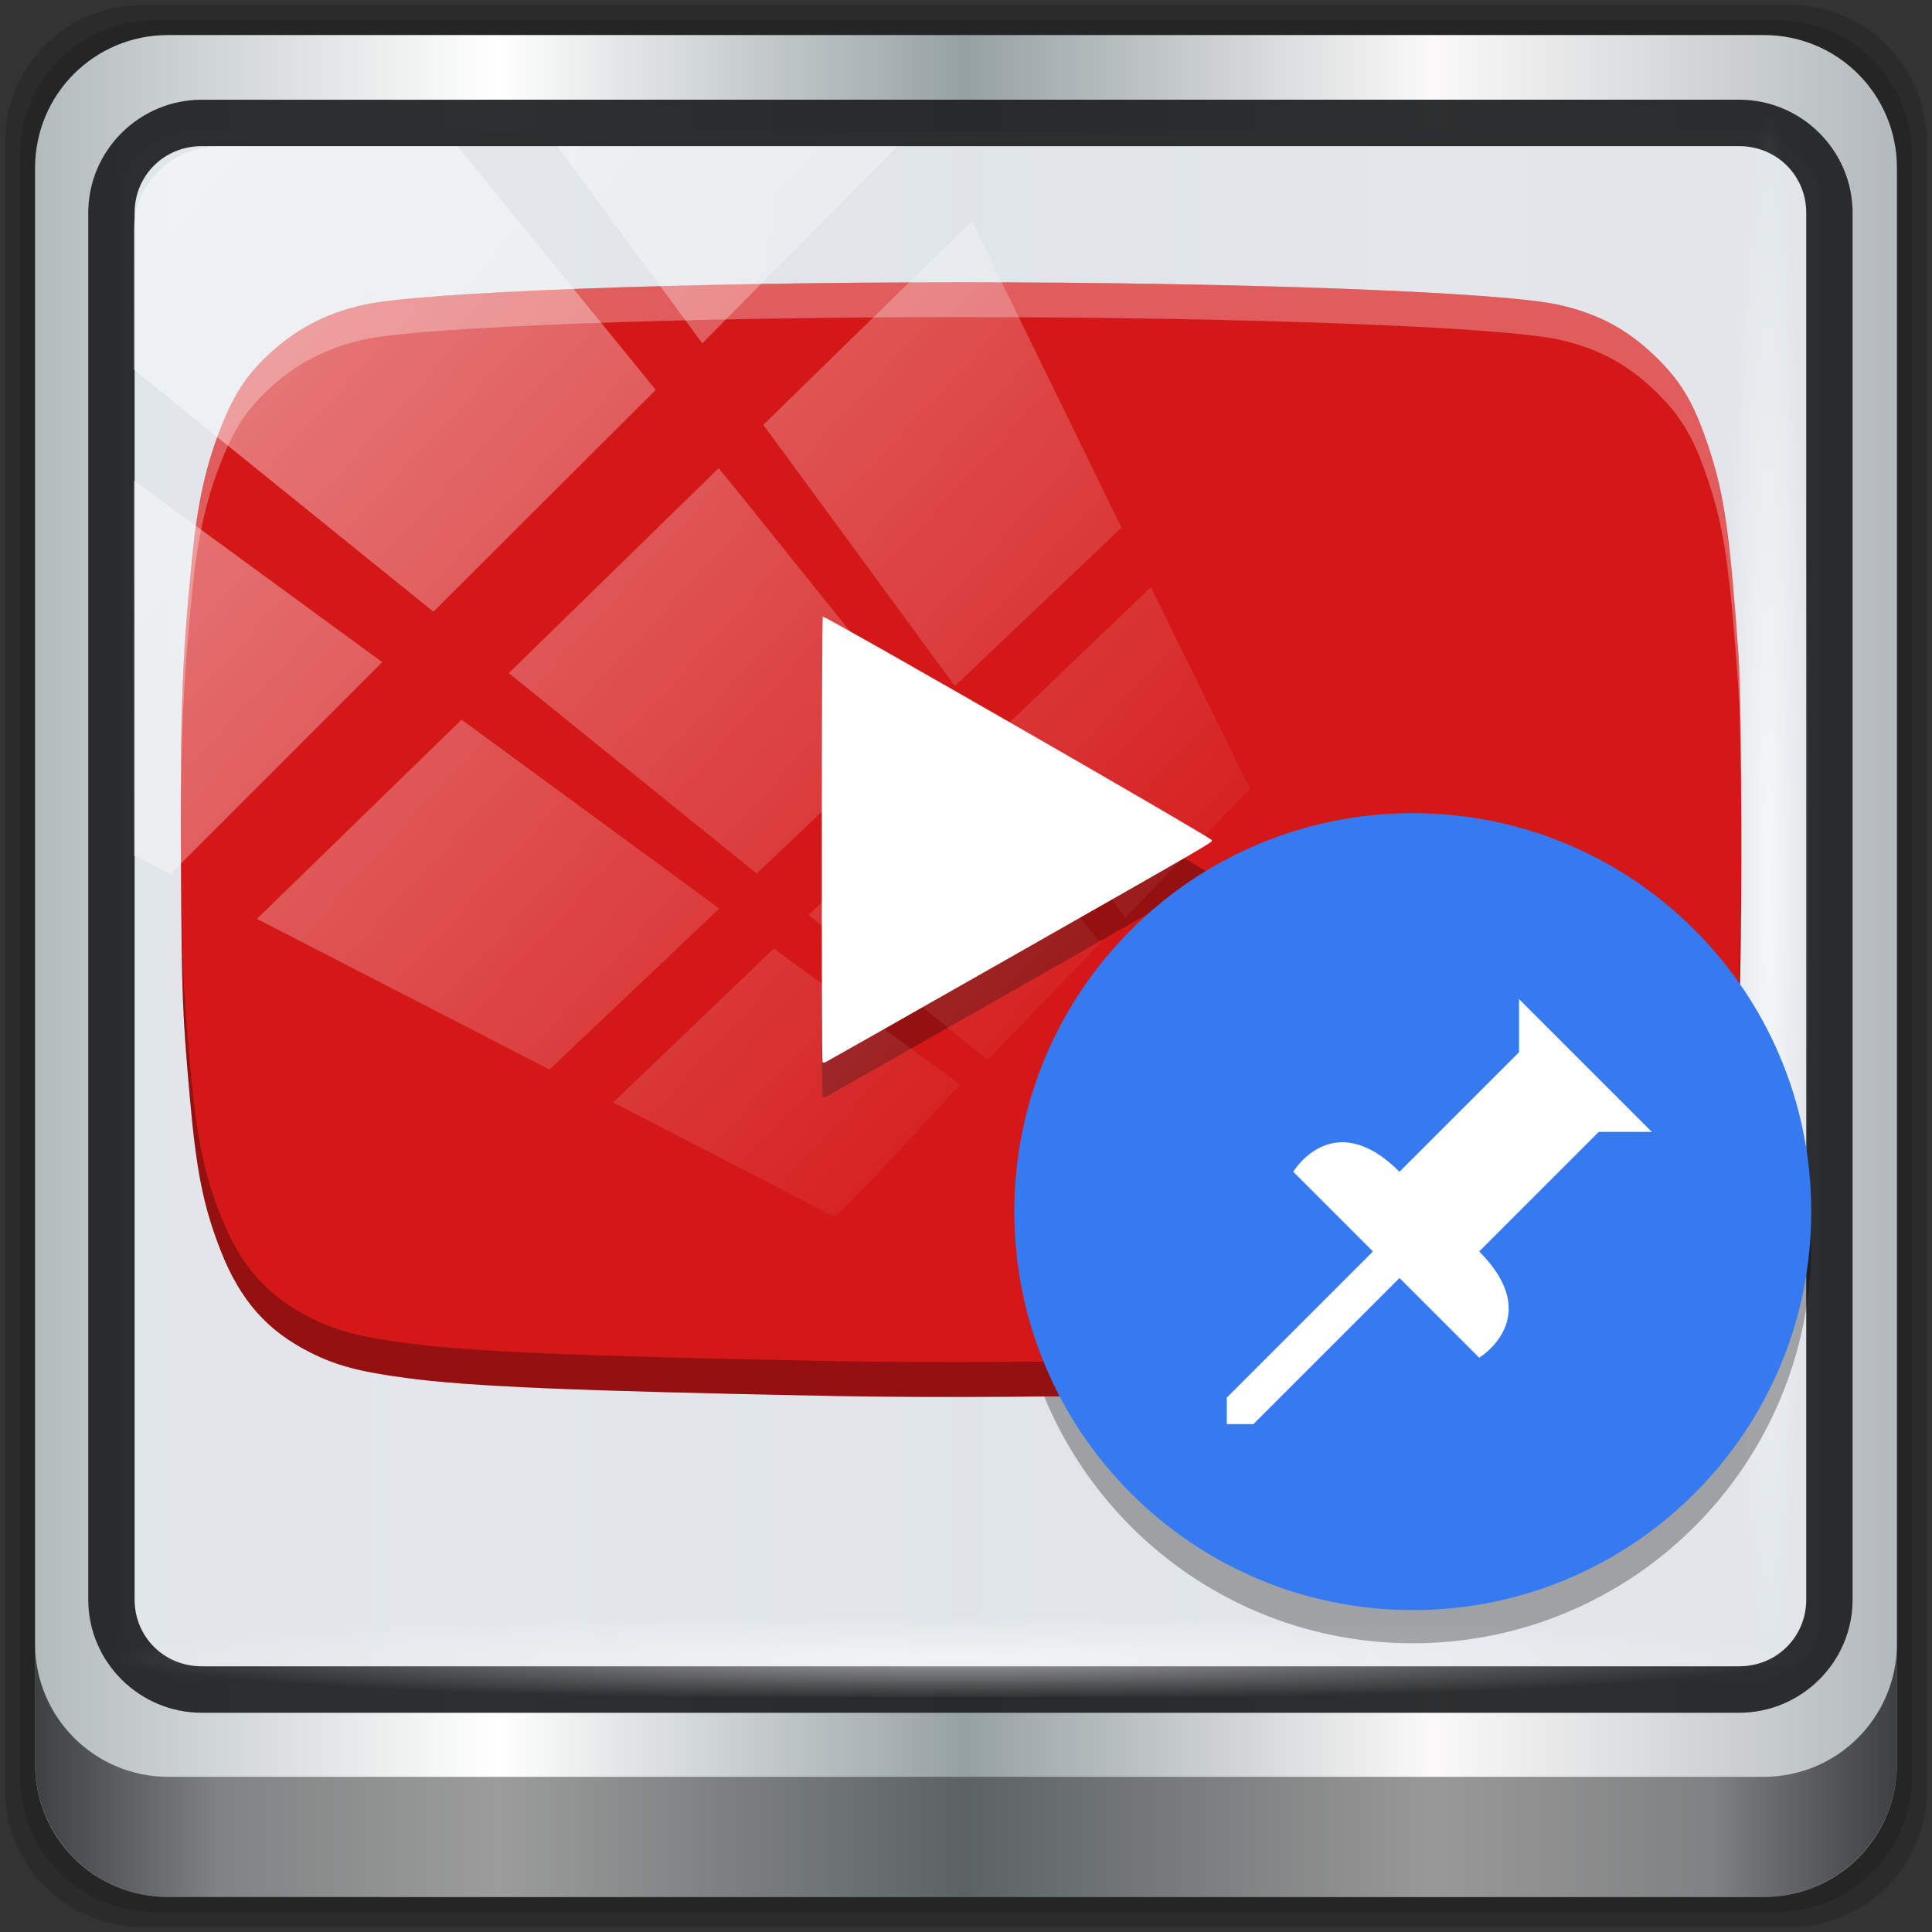 <?xml version="1.0" encoding="UTF-8" standalone="no"?>
<!-- Created with Inkscape (http://www.inkscape.org/) -->

<svg
   xmlns:dc="http://purl.org/dc/elements/1.1/"
   xmlns:cc="http://creativecommons.org/ns#"
   xmlns:rdf="http://www.w3.org/1999/02/22-rdf-syntax-ns#"
   xmlns:svg="http://www.w3.org/2000/svg"
   xmlns="http://www.w3.org/2000/svg"
   xmlns:xlink="http://www.w3.org/1999/xlink"
   xmlns:sodipodi="http://sodipodi.sourceforge.net/DTD/sodipodi-0.dtd"
   xmlns:inkscape="http://www.inkscape.org/namespaces/inkscape"
   width="96"
   height="96"
   viewBox="0 0 96 96"
   version="1.1"
   id="svg1072"
   inkscape:version="0.92.1 r15371"
   sodipodi:docname="chrome-jjphmlaoffndcnecccgemfdaaoighkel-Default.svg">
  <rect x="0" y="0" width="96" height="96" fill="#333333" stroke="none"/>
  <title
     id="title4179">Lila-HD-Icon-Theme</title>
  <defs
     id="defs1066">
    <linearGradient
       y2="47"
       x2="90"
       y1="47"
       x1="6"
       gradientTransform="matrix(1.106,0,0,1.107,-5.239,-3.371)"
       gradientUnits="userSpaceOnUse"
       id="linearGradient4071"
       xlink:href="#linearGradient6139-0"
       inkscape:collect="always" />
    <linearGradient
       id="linearGradient6139-0">
      <stop
         style="stop-color:#b2babc;stop-opacity:1"
         offset="0"
         id="stop6141-2" />
      <stop
         id="stop6151-0"
         offset="0.25"
         style="stop-color:#ffffff;stop-opacity:1;" />
      <stop
         id="stop6147-1"
         offset="0.5"
         style="stop-color:#96a1a4;stop-opacity:1" />
      <stop
         style="stop-color:#fbf9f9;stop-opacity:1;"
         offset="0.75"
         id="stop6149-4" />
      <stop
         style="stop-color:#b2b9bc;stop-opacity:1"
         offset="1"
         id="stop6143-4" />
    </linearGradient>
    <linearGradient
       gradientUnits="userSpaceOnUse"
       y2="88.172"
       x2="94.5"
       y1="88.172"
       x1="1.5"
       id="linearGradient4129"
       xlink:href="#linearGradient3832-0-6-1-1"
       inkscape:collect="always"
       gradientTransform="matrix(0.999,0,0,1,-0.101,0.665)" />
    <linearGradient
       id="linearGradient3832-0-6-1-1">
      <stop
         id="stop3834-6-3-7-1"
         offset="0"
         style="stop-color:#000000;stop-opacity:1;" />
      <stop
         style="stop-color:#000000;stop-opacity:0.588;"
         offset="0.1"
         id="stop3872-2-4" />
      <stop
         id="stop3844-6-2-7-6"
         offset="0.9"
         style="stop-color:#000000;stop-opacity:0.588;" />
      <stop
         id="stop3836-5-0-2-9"
         offset="1"
         style="stop-color:#000000;stop-opacity:1;" />
    </linearGradient>
    <radialGradient
       r="43.199"
       fy="44.893"
       fx="13.948"
       cy="44.893"
       cx="13.948"
       gradientTransform="matrix(0.974,0,0,0.049,33.762,80.832)"
       gradientUnits="userSpaceOnUse"
       id="radialGradient7462"
       xlink:href="#linearGradient3737"
       inkscape:collect="always" />
    <linearGradient
       id="linearGradient3737">
      <stop
         id="stop3739"
         style="stop-color:#ffffff;stop-opacity:1"
         offset="0" />
      <stop
         id="stop3741"
         style="stop-color:#ffffff;stop-opacity:0"
         offset="1" />
    </linearGradient>
    <radialGradient
       r="43.199"
       fy="44.893"
       fx="13.948"
       cy="44.893"
       cx="13.948"
       gradientTransform="matrix(0.888,0,0,0.049,32.21,-89.973)"
       gradientUnits="userSpaceOnUse"
       id="radialGradient7464"
       xlink:href="#linearGradient3737"
       inkscape:collect="always" />
    <linearGradient
       y2="14.514"
       x2="50.528"
       y1="-28.642"
       x1="2.771"
       gradientUnits="userSpaceOnUse"
       id="linearGradient4767"
       xlink:href="#linearGradient3737"
       inkscape:collect="always"
       gradientTransform="matrix(1.004,0,0,1.005,-0.218,-0.048)" />
    <clipPath
       clipPathUnits="userSpaceOnUse"
       id="clipPath4156-4-1">
      <path
         style="opacity:0.6;fill:#ffffff;fill-opacity:1;stroke:none"
         d="m 27.046,-55.695 -14.214,13.321 h 0.061 l 15.653,21.771 10.231,-10.546 C 38.562,-32.302 27.468,-54.819 27.046,-55.695 Z M 9.647,-39.383 -5.241,-25.321 15.988,-7.806 26.372,-18.383 Z m 31.491,12.951 -9.741,9.714 8.945,12.458 7.781,-7.555 z m -49.84,4.379 -13.754,12.982 26.283,13.846 0.061,-0.062 -0.123,-0.062 L 13.599,-5.401 -8.702,-22.053 Z m 38.015,7.401 -9.803,9.775 11.579,9.559 7.628,-7.401 -8.669,-11.009 z m 20.187,5.674 -7.383,7.216 6.188,8.542 5.82,-6.137 z m -32.195,6.322 -9.557,9.498 13.662,7.185 7.934,-7.678 z m 23.312,2.374 -7.107,6.938 8.363,6.907 5.361,-5.674 -0.061,-0.092 -0.092,0.123 -6.464,-8.203 z m -8.73,8.542 -7.505,7.339 10.354,5.458 c 1.397,-1.321 5.675,-6.123 5.851,-6.322 z"
         id="path4158-0-8"
         inkscape:connector-curvature="0" />
    </clipPath>
    <linearGradient
       gradientUnits="userSpaceOnUse"
       y2="7.017"
       x2="45.448"
       y1="92.54"
       x1="45.448"
       gradientTransform="scale(1.006,0.994)"
       id="ButtonShadow-16">
      <stop
         id="stop3750-6"
         offset="0"
         style="stop-color:#000000;stop-opacity:1;" />
      <stop
         id="stop3752-4"
         offset="1"
         style="stop-color:#000000;stop-opacity:0.588;" />
    </linearGradient>
    <clipPath
       id="clipPath4355-7"
       clipPathUnits="userSpaceOnUse">
      <rect
         ry="6"
         rx="6"
         y="6"
         x="6"
         height="80"
         width="84"
         id="rect4357-5"
         style="fill:#ffffff;fill-opacity:1;fill-rule:nonzero;stroke:none" />
    </clipPath>
    <clipPath
       id="clipPath4355-9"
       clipPathUnits="userSpaceOnUse">
      <rect
         ry="6"
         rx="6"
         y="6"
         x="6"
         height="80"
         width="84"
         id="rect4357-1"
         style="fill:#ffffff;fill-opacity:1;fill-rule:nonzero;stroke:none" />
    </clipPath>
    <clipPath
       id="clipPath4355-1"
       clipPathUnits="userSpaceOnUse">
      <rect
         ry="6"
         rx="6"
         y="6"
         x="6"
         height="80"
         width="84"
         id="rect4357-9"
         style="fill:#ffffff;fill-opacity:1;fill-rule:nonzero;stroke:none" />
    </clipPath>
    <clipPath
       id="clipPath3943-52-0"
       clipPathUnits="userSpaceOnUse">
      <path
         inkscape:connector-curvature="0"
         style="color:#000000;display:inline;overflow:visible;visibility:visible;opacity:0.8;fill:#ff00ff;fill-opacity:1;fill-rule:nonzero;stroke:none;stroke-width:1;marker:none;enable-background:accumulate"
         d="m 69.781,20.844 -5,3.438 c 5.587,5.537 9,13.328 9,21.812 0,8.434 -3.377,16.096 -8.906,21.625 l 5,3.438 C 76.078,64.576 80,55.844 80,46.094 c 2e-6,-9.797 -3.963,-18.66 -10.219,-25.25 z M 40,24.062 28.906,36.219 H 21.5 c -0.823,0 -1.5,0.677 -1.5,1.5 v 1 14.844 1 c 0,0.823 0.684,1.61 1.5,1.5 h 7.406 L 40,68 V 66 26.062 Z m 20.594,3.281 -5,3.438 L 55.5,30.875 c 3.938,3.89 6.406,9.25 6.406,15.219 0,5.921 -2.43,11.148 -6.312,15.031 l 0.094,0.094 5.094,3.438 c 4.475,-4.908 7.25,-11.402 7.25,-18.562 0,-7.231 -2.879,-13.831 -7.438,-18.75 z m -9.25,6.5 -5.219,3.625 c 2.222,2.218 3.719,5.24 3.719,8.625 0,3.337 -1.459,6.228 -3.625,8.438 l 5.219,3.625 c 2.822,-3.237 4.531,-7.434 4.531,-12.062 0,-4.673 -1.754,-9.001 -4.625,-12.25 z"
         id="path3945-4-1" />
    </clipPath>
    <clipPath
       id="clipPath6048">
      <rect
         id="rect6046"
         height="384"
         width="384" />
    </clipPath>
    <clipPath
       id="clipPath6052">
      <rect
         id="rect6050"
         height="384"
         width="384" />
    </clipPath>
    <clipPath
       id="clipPath6056">
      <rect
         id="rect6054"
         height="384"
         width="384" />
    </clipPath>
    <clipPath
       id="clipPath6060">
      <rect
         id="rect6058"
         height="384"
         width="384" />
    </clipPath>
  </defs>
  <sodipodi:namedview
     id="base"
     pagecolor="#ffffff"
     bordercolor="#666666"
     borderopacity="1.0"
     inkscape:pageopacity="0.0"
     inkscape:pageshadow="2"
     inkscape:zoom="7.8645833"
     inkscape:cx="48"
     inkscape:cy="48"
     inkscape:document-units="px"
     inkscape:current-layer="g873"
     showgrid="false"
     inkscape:showpageshadow="false"
     units="px"
     inkscape:lockguides="true"
     inkscape:window-width="1920"
     inkscape:window-height="994"
     inkscape:window-x="0"
     inkscape:window-y="21"
     inkscape:window-maximized="1"
     inkscape:snap-global="false">
    <sodipodi:guide
       position="0,0"
       orientation="0,96"
       id="guide1621"
       inkscape:locked="true" />
    <sodipodi:guide
       position="96,0"
       orientation="-96,0"
       id="guide1623"
       inkscape:locked="true" />
    <sodipodi:guide
       position="96,96"
       orientation="0,-96"
       id="guide1625"
       inkscape:locked="true" />
    <sodipodi:guide
       position="0,96"
       orientation="96,0"
       id="guide1627"
       inkscape:locked="true" />
  </sodipodi:namedview>
  <g
     inkscape:label="Livello 1"
     inkscape:groupmode="layer"
     id="layer1"
     transform="translate(0,-1026.52)">
    <g
       transform="translate(-0.149,1026.105)"
       style="display:inline"
       id="g2574">
      <g
         id="g873"
         transform="translate(0.25,-0.25)">
        <path
           style="display:inline;opacity:0.15;fill:#000000;fill-opacity:1;fill-rule:nonzero;stroke:none;stroke-width:0.999"
           d="M 88.828,0.915 H 6.97 c -3.779,0 -6.821,3.042 -6.821,6.821 V 89.594 c 0,3.779 3.042,6.821 6.821,6.821 H 88.828 c 3.779,0 6.821,-3.042 6.821,-6.821 V 7.736 c 0,-3.779 -3.042,-6.821 -6.821,-6.821 z"
           id="path3288"
           inkscape:connector-curvature="0" />
        <path
           inkscape:connector-curvature="0"
           id="path4085"
           d="M 88.188,1.661 H 7.61 c -3.72,0 -6.715,2.995 -6.715,6.715 V 88.954 c 0,3.72 2.995,6.715 6.715,6.715 H 88.188 c 3.72,0 6.715,-2.995 6.715,-6.715 V 8.376 c 0,-3.72 -2.995,-6.715 -6.715,-6.715 z"
           style="display:inline;opacity:0.15;fill:#000000;fill-opacity:1;fill-rule:nonzero;stroke:none;stroke-width:0.999" />
        <path
           style="display:inline;fill:url(#linearGradient4071);fill-opacity:1;fill-rule:nonzero;stroke:none;stroke-width:0.999"
           d="M 87.549,2.407 H 8.249 c -3.661,0 -6.608,2.947 -6.608,6.608 V 88.315 c 0,3.661 2.947,6.608 6.608,6.608 H 87.549 c 3.661,0 6.608,-2.947 6.608,-6.608 V 9.015 c 0,-3.661 -2.947,-6.608 -6.608,-6.608 z"
           id="rect4251-1"
           inkscape:connector-curvature="0" />
        <rect
           ry="3.5"
           rx="3.496"
           y="7.184"
           x="5.84"
           height="77.021"
           width="84.558"
           id="rect862"
           style="opacity:1;fill:#e2e6ea;fill-opacity:0.972;stroke:none;stroke-width:0.711;stroke-miterlimit:4;stroke-dasharray:none;stroke-opacity:1" />
        <path
           inkscape:connector-curvature="0"
           id="path4989"
           d="m 9.923,5.62 c -3.1,0 -5.638,2.526 -5.638,5.617 v 68.917 c 0,3.09 2.538,5.617 5.638,5.617 H 86.315 c 3.1,0 5.638,-2.526 5.638,-5.617 V 11.236 c 0,-3.09 -2.538,-5.617 -5.638,-5.617 z m 0,2.307 H 86.315 c 1.878,0 3.335,1.472 3.335,3.309 v 68.917 c 0,1.837 -1.456,3.309 -3.335,3.309 H 9.923 c -1.878,0 -3.335,-1.472 -3.335,-3.309 V 11.236 c 0,-1.837 1.456,-3.309 3.335,-3.309 z"
           style="color:#000000;font-style:normal;font-variant:normal;font-weight:normal;font-stretch:normal;font-size:medium;line-height:normal;font-family:Sans;-inkscape-font-specification:Sans;text-indent:0;text-align:start;text-decoration:none;text-decoration-line:none;letter-spacing:normal;word-spacing:normal;text-transform:none;writing-mode:lr-tb;direction:ltr;baseline-shift:baseline;text-anchor:start;display:inline;overflow:visible;visibility:visible;fill:#202223;fill-opacity:0.937;stroke:none;stroke-width:2.374;marker:none;enable-background:accumulate" />
        <path
           inkscape:connector-curvature="0"
           style="display:inline;opacity:0.658;fill:url(#linearGradient4129);fill-opacity:1;fill-rule:nonzero;stroke:none;stroke-width:0.999"
           d="m 1.641,82.333 v 5.969 c 0,3.661 2.961,6.622 6.622,6.622 H 87.535 c 3.661,0 6.622,-2.961 6.622,-6.622 v -5.969 c 0,3.661 -2.961,6.622 -6.622,6.622 H 8.263 c -3.661,0 -6.622,-2.961 -6.622,-6.622 z"
           id="path4118" />
        <rect
           style="opacity:0.55;fill:url(#radialGradient7462);fill-opacity:1;stroke:none;stroke-width:0.999"
           id="rect4131"
           width="83.811"
           height="4.228"
           x="5.496"
           y="80.747"
           rx="4.25"
           ry="4.25" />
        <rect
           ry="4.246"
           rx="4.246"
           y="-89.765"
           x="6.446"
           height="4.228"
           width="76.35"
           id="rect4141"
           style="opacity:0.669;fill:url(#radialGradient7464);fill-opacity:1;stroke:none;stroke-width:0.999"
           transform="rotate(90)" />
        <g
           style="display:inline"
           id="g6105"
           transform="matrix(0.22,0,0,0.22,5.419,0.149)">
          <path
             id="path6076"
             d="m 384,283.5 c 0,49.707 -40.293,90 -90,90 -49.707,0 -90,-40.293 -90,-90 0,-49.707 40.293,-90 90,-90 49.707,0 90,40.293 90,90 z"
             inkscape:connector-curvature="0"
             style="opacity:0.3" />
          <g
             id="g6156">
            <g
               transform="matrix(1.049,0,0,1.049,-9.428,-9.431)"
               id="g6074">
              <path
                 style="fill:#d41717"
                 inkscape:connector-curvature="0"
                 d="m 164.37,311.79 c -55.535,-1.078 -78.074,-2.027 -91.859,-3.875 -10.109,-1.355 -15.07,-2.676 -20.672,-5.504 -9.246,-4.664 -14.996,-11.168 -19.148,-21.656 -3.793,-9.59 -5.336,-17.207 -6.754,-33.316 -1.602,-18.176 -1.727,-21.469 -1.895,-49.789 -0.195,-33.309 0.199,-44.223 2.391,-66.328 1.148,-11.59 2.824,-19.293 5.973,-27.461 2.867,-7.438 5.484,-11.543 10.246,-16.066 5.981,-5.684 12.551,-9.141 20.848,-10.965 12.379,-2.723 68.336,-4.824 128.53,-4.824 60.195,0 116.15,2.102 128.53,4.824 8.953,1.969 15.523,5.606 21.938,12.145 5.016,5.113 7.602,9.762 10.676,19.207 3.172,9.727 4.387,18.34 6.188,43.82 0.855,12.098 0.855,67.801 0,79.895 -1,14.148 -2.231,26.746 -3.047,31.254 -2.102,11.59 -6.231,22.445 -10.883,28.613 -3.195,4.234 -9.496,9.277 -14.77,11.816 -5.336,2.574 -10.422,3.848 -18.621,4.668 -25.402,2.551 -102.98,4.41 -147.67,3.543 z"
                 id="path6064" />
              <path
                 style="opacity:0.3"
                 inkscape:connector-curvature="0"
                 d="m 199.4,226.68 c 47.625,-27.098 46.602,-26.504 46.602,-27.047 0,-0.508 -83.359,-48.41 -83.766,-48.137 -0.273,0.188 -0.324,95.613 -0.055,95.914 0.102,0.109 0.391,0.113 0.641,0.008 0.25,-0.105 16.711,-9.438 36.574,-20.742 z"
                 id="path6066" />
              <path
                 style="fill:#ffffff"
                 inkscape:connector-curvature="0"
                 d="m 199.4,219.18 c 47.625,-27.098 46.602,-26.504 46.602,-27.047 0,-0.508 -83.359,-48.41 -83.766,-48.137 -0.273,0.188 -0.324,95.613 -0.055,95.914 0.102,0.109 0.391,0.113 0.641,0.008 0.25,-0.105 16.711,-9.438 36.574,-20.742 z"
                 id="path6068" />
              <path
                 style="opacity:0.3;fill:#ffffff;stroke-width:1.333"
                 inkscape:connector-curvature="0"
                 transform="scale(0.75)"
                 d="m 256.04,96 c -80.255,0 -154.87,2.801 -171.37,6.432 -11.063,2.432 -19.823,7.043 -27.797,14.621 -6.349,6.031 -9.837,11.505 -13.66,21.422 -4.198,10.891 -6.434,21.16 -7.965,36.613 -2.657,26.802 -3.324,41.514 -3.228,77.311 0.062,-28.768 0.834,-43.152 3.228,-67.311 1.531,-15.453 3.767,-25.723 7.965,-36.613 3.823,-9.917 7.311,-15.391 13.66,-21.422 7.974,-7.578 16.734,-12.189 27.797,-14.621 C 101.175,108.801 175.786,106 256.04,106 c 80.26,0 154.87,2.801 171.38,6.432 11.938,2.625 20.698,7.475 29.25,16.193 6.688,6.818 10.135,13.016 14.234,25.609 4.229,12.969 5.849,24.454 8.25,58.428 0.528,7.462 0.8,27.428 0.84,48.264 0.046,-24.202 -0.227,-49.596 -0.84,-58.264 -2.401,-33.974 -4.021,-45.459 -8.25,-58.428 -4.099,-12.594 -7.547,-18.792 -14.234,-25.609 -8.552,-8.719 -17.312,-13.568 -29.25,-16.193 C 410.915,98.801 336.305,96 256.04,96 Z"
                 id="path6070" />
              <path
                 style="opacity:0.3;stroke-width:1.333"
                 inkscape:connector-curvature="0"
                 transform="scale(0.75)"
                 d="m 32.016,242.4 c -0.014,6.33 -0.006,13.118 0.041,21.127 0.224,37.76 0.392,42.152 2.527,66.387 1.891,21.479 3.947,31.635 9.004,44.422 5.537,13.984 13.203,22.656 25.531,28.875 7.469,3.771 14.083,5.531 27.562,7.338 18.38,2.463 48.434,3.728 122.48,5.166 59.589,1.156 163.02,-1.322 196.89,-4.723 10.932,-1.094 17.714,-2.792 24.828,-6.225 7.031,-3.385 15.431,-10.11 19.691,-15.756 6.203,-8.224 11.71,-22.697 14.512,-38.15 1.089,-6.01 2.729,-22.807 4.062,-41.672 0.613,-8.665 0.886,-34.06 0.84,-58.262 -0.039,20.835 -0.312,40.802 -0.84,48.262 -1.333,18.865 -2.974,35.661 -4.062,41.672 -2.802,15.453 -8.309,29.926 -14.512,38.15 -4.26,5.646 -12.66,12.37 -19.691,15.756 -7.115,3.432 -13.896,5.131 -24.828,6.225 -33.87,3.401 -137.3,5.879 -196.89,4.723 -74.047,-1.438 -104.1,-2.703 -122.48,-5.166 -13.479,-1.807 -20.094,-3.567 -27.562,-7.338 -12.328,-6.219 -19.995,-14.891 -25.531,-28.875 -5.057,-12.786 -7.113,-22.943 -9.004,-44.422 -2.135,-24.234 -2.303,-28.626 -2.527,-66.387 -0.024,-4.026 -0.032,-7.558 -0.041,-11.127 z"
                 id="path6072" />
            </g>
            <path
               style="fill:#357af0"
               inkscape:connector-curvature="0"
               d="m 384,276 c 0,49.707 -40.293,90 -90,90 -49.707,0 -90,-40.293 -90,-90 0,-49.707 40.293,-90 90,-90 49.707,0 90,40.293 90,90 z"
               id="path6078" />
          </g>
          <path
             id="path6080"
             d="m 318,228 30,30 h -12 l -27,27 c 15,15 0,24 0,24 l -18,-18 -33,33 h -6 v -6 l 33,-33 -18,-18 c 0,0 9,-15 24,0 l 27,-27 z"
             inkscape:connector-curvature="0"
             style="fill:#ffffff" />
        </g>
        <rect
           transform="matrix(1.064,0,0,1.042,4.422,39.194)"
           style="opacity:0.486;fill:url(#linearGradient4767);fill-opacity:1;stroke:none;stroke-width:1.005"
           id="rect4146"
           width="75.966"
           height="69.024"
           x="2"
           y="-30"
           rx="3.974"
           ry="3.978"
           clip-path="url(#clipPath4156-4-1)" />
      </g>
    </g>
  </g>
</svg>
